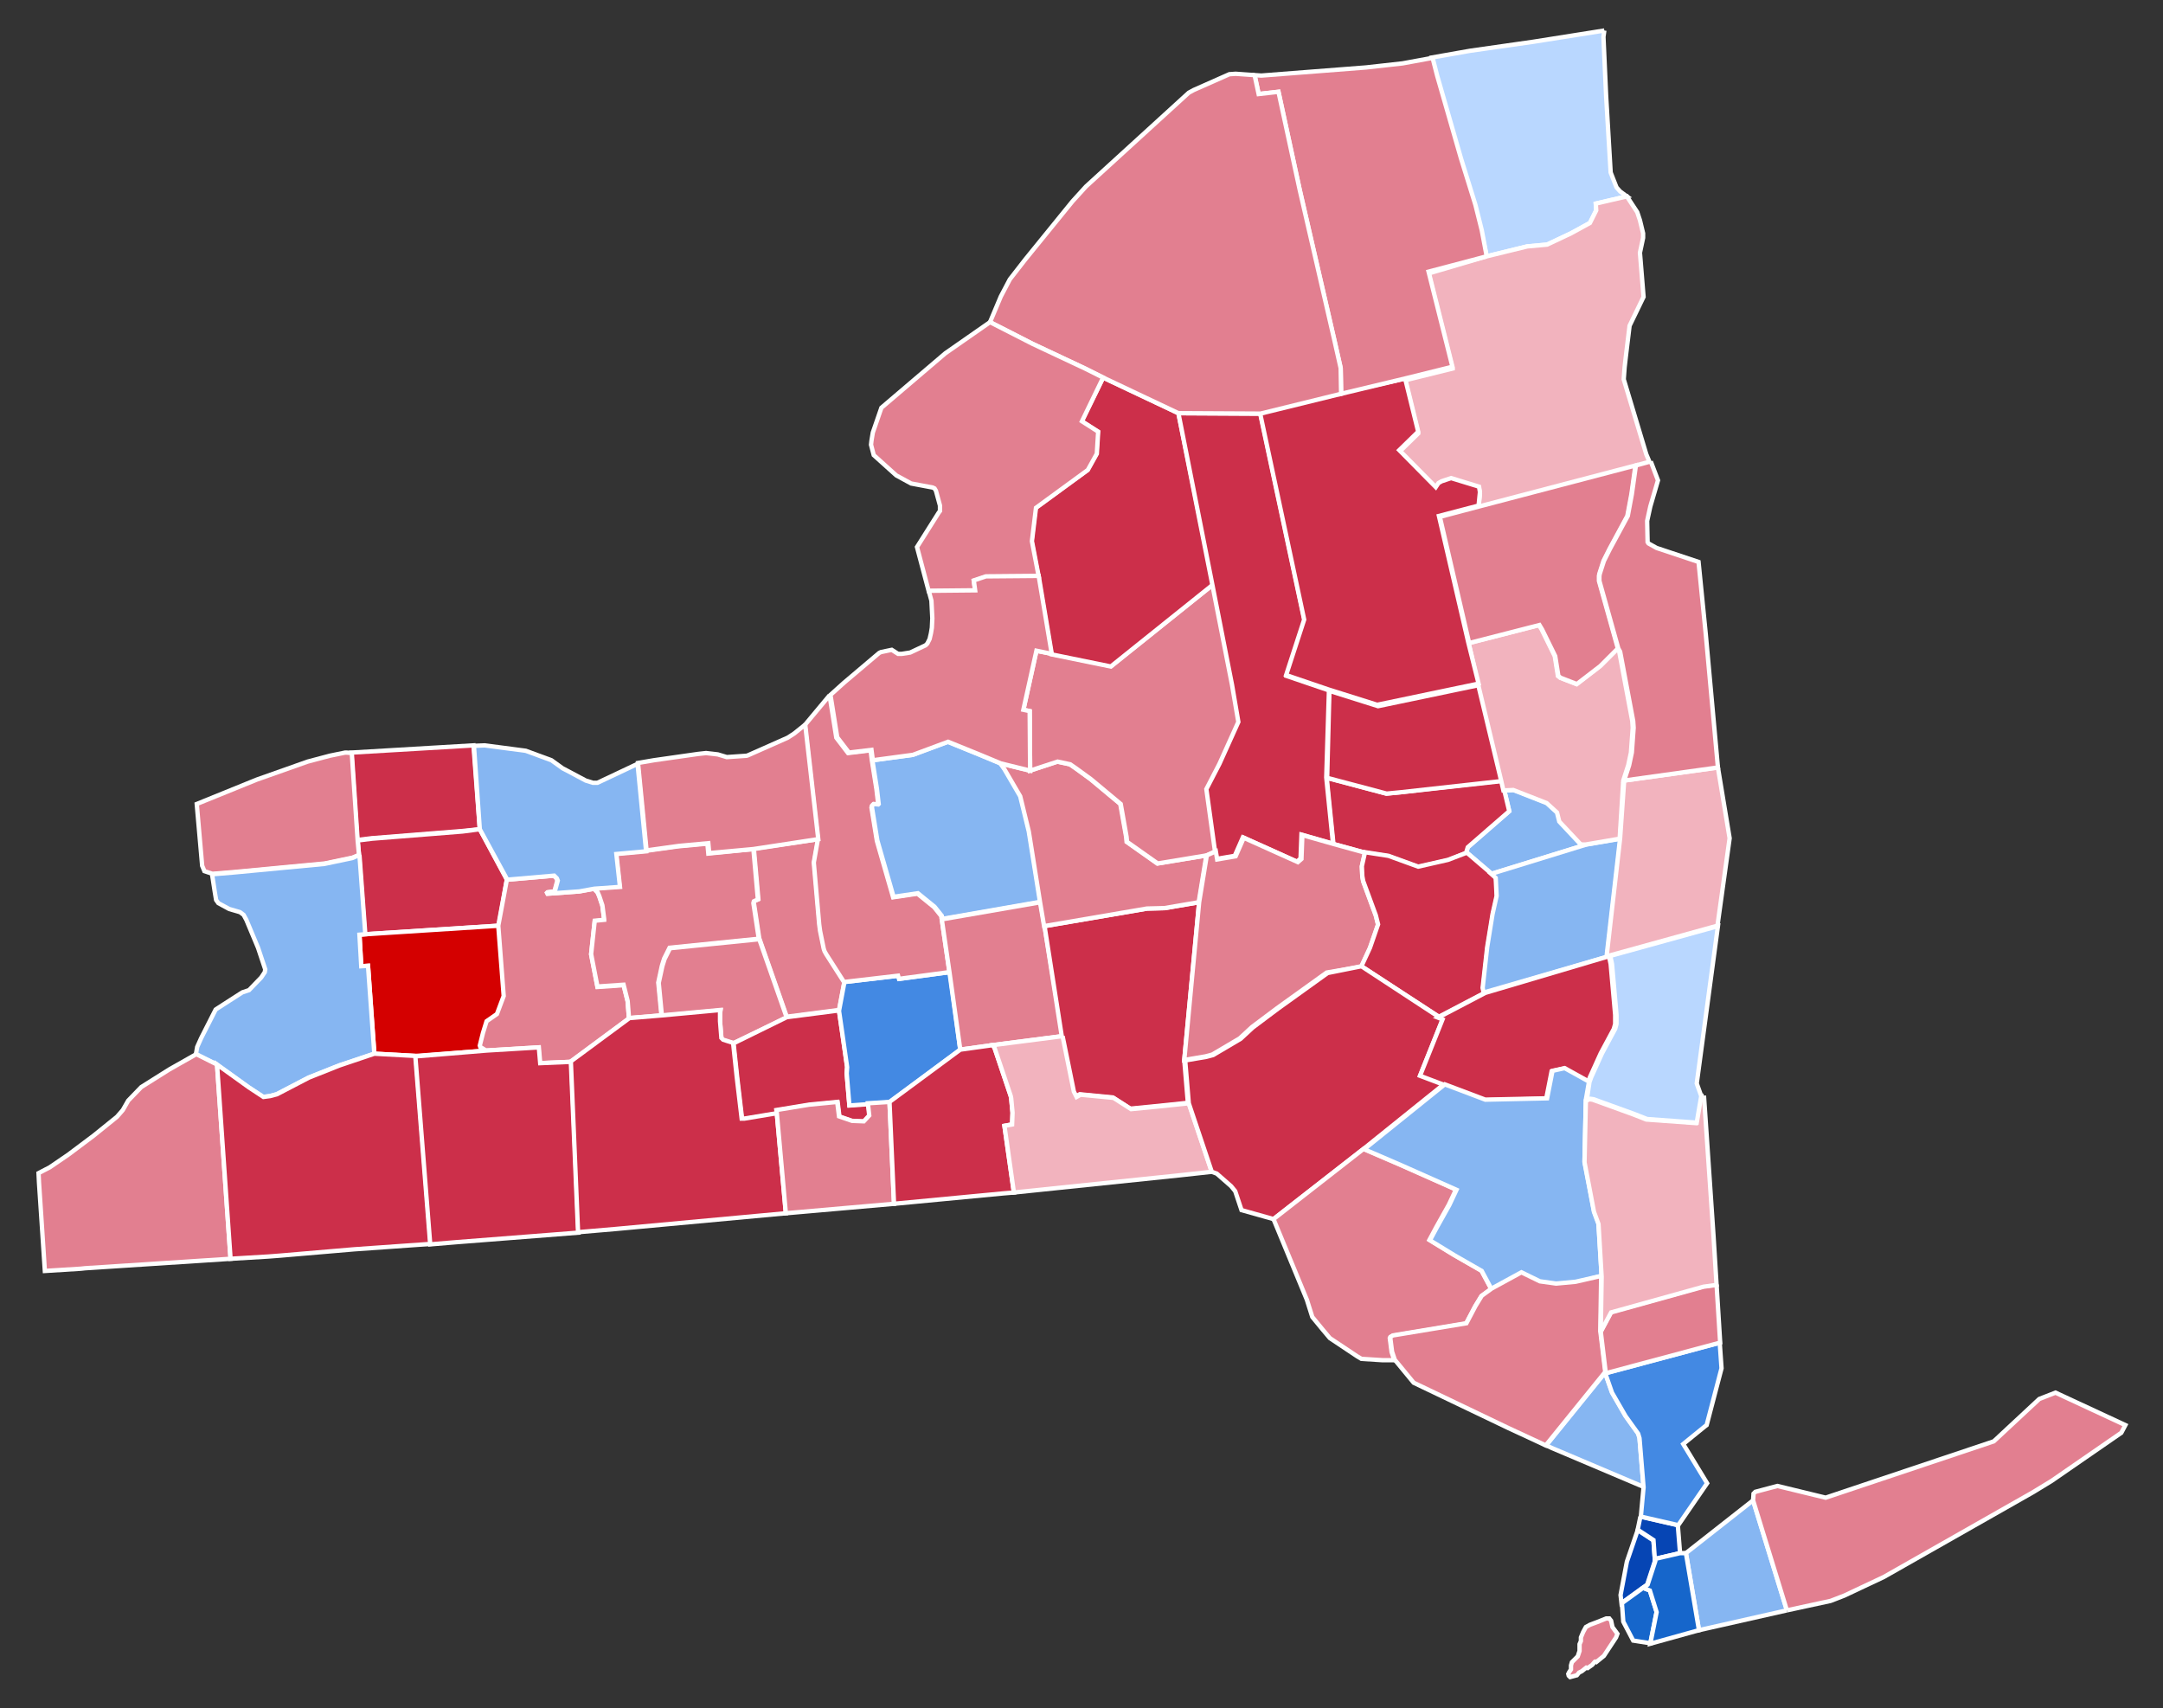 <?xml version="1.0" encoding="UTF-8" standalone="no"?>
<!-- Generator: Adobe Illustrator 18.1.1, SVG Export Plug-In . SVG Version: 6.00 Build 0)  -->

<svg
   xmlns:dc="http://purl.org/dc/elements/1.1/"
   xmlns:cc="http://creativecommons.org/ns#"
   xmlns:rdf="http://www.w3.org/1999/02/22-rdf-syntax-ns#"
   xmlns:svg="http://www.w3.org/2000/svg"
   xmlns="http://www.w3.org/2000/svg"
   xmlns:sodipodi="http://sodipodi.sourceforge.net/DTD/sodipodi-0.dtd"
   xmlns:inkscape="http://www.inkscape.org/namespaces/inkscape"
   version="1.1"
   id="svg5598"
   sodipodi:version="0.32"
   inkscape:version="0.91 r"
   sodipodi:docname="New_York_Presidential_Election_Results_2016.svg"
   inkscape:output_extension="org.inkscape.output.svg.inkscape"
   x="0px"
   y="0px"
   width="479.9px"
   height="379px"
   viewBox="-15 32.3 479.9 379"
   enable-background="new -15 32.3 479.9 379"
   xml:space="preserve"><rect x="-15" y="32.3" width="479.9" height="379" fill="#333333" stroke="none"/><defs
     id="defs5532"><inkscape:perspective
       inkscape:persp3d-origin="372.04724 : 350.78739 : 1"
       sodipodi:type="inkscape:persp3d"
       inkscape:vp_x="0 : 526.18109 : 1"
       inkscape:vp_y="0 : 1000 : 0"
       inkscape:vp_z="744.09448 : 526.18109 : 1"
       id="perspective5606" /></defs><sodipodi:namedview
     inkscape:window-maximized="0"
     pagecolor="#ffffff"
     bordercolor="#666666"
     borderopacity="1.0"
     gridtolerance="10000"
     guidetolerance="10"
     objecttolerance="10"
     inkscape:zoom="1.1197423"
     inkscape:cx="214.18224"
     inkscape:cy="191.7735"
     showgrid="false"
     id="base"
     inkscape:document-units="px"
     inkscape:pageopacity="0.0"
     inkscape:pageshadow="2"
     inkscape:current-layer="layer1"
     inkscape:window-width="1917"
     inkscape:window-height="756"
     inkscape:window-x="0"
     inkscape:window-y="228" /><g
     id="layer1"
     transform="translate(-154.948,-269.833)"
     inkscape:label="Layer 1"
     inkscape:groupmode="layer"><path
       id="NY_Richmond"
       inkscape:label="Richmond, NY"
       fill="#CCCCCC"
       stroke="#FFFFFF"
       stroke-width="0.967"
       d="M494.1,670.7   l-0.3,0.1l-0.6,0.7l-1,0.7l-0.3-0.1l-1,0.8l-0.6,0.3l-0.5,0.6l-1.5,0.4l-0.3-0.3l-0.1-0.4l0.2-0.4l0.4-0.6l0-0.9l0.2-0.7l1.3-1.3   l0.4-1.2l0-1.5l0.3-0.7l0-0.8l0.5-1.2l0.6-1.1l0.9-0.5l1.6-0.6l2-0.8l0.7,0l0.4,0.5l0.3,1.4l1.1,1.5l-0.3,0.8l-2.7,4.1l-1.6,1.3   L494.1,670.7"
       style="fill:#e27f90;fill-opacity:1" /><path
       id="NY_Clinton"
       inkscape:label="Clinton, NY"
       fill="#CCCCCC"
       stroke="#FFFFFF"
       stroke-width="0.967"
       d="M495.9,308.9   l-0.2,1.4l0.6,13.2l1,16.9l1.3,3.3l0.8,0.9l1.5,1.1l-6.9,1.6l0.1,1.5l-1.4,2.8l-4.2,2.3l-5.3,2.5l-4.4,0.4l-9,2.2l-1.3-5.9   l-1.4-5.6l-3.2-10.3l-5.3-18.4l-1-3.9l8.5-1.5l14-2L495.9,308.9"
       style="fill:#b9d7ff;fill-opacity:1" /><path
       id="NY_Essex"
       inkscape:label="Essex, NY"
       fill="#CCCCCC"
       stroke="#FFFFFF"
       stroke-width="0.967"
       d="M469.8,359l9-2.2   l4.4-0.4l5.3-2.5l4.2-2.3l1.4-2.8l-0.1-1.5l6.9-1.6l2.3,3.5l0.6,1.8l0.7,2.9l0,0.1l0,0.9l-0.7,3.3l0.8,9.8l-3.1,6.4l-0.8,6.6   l-0.3,2.6l-0.2,2.7l0,0l0.1,0.3l4.9,16.3l0.8,1.9l-3.3,0.8l-34.7,9.1l0.3-3l-0.2-1.2l-6.2-1.9l-2.1,0.7l-0.7,0.4l-0.6,0.9l-8.1-8.2   l4.2-4.1l-2.9-11.8l10.5-2.6l-5.3-21.1L469.8,359"
       style="fill:#f2b3be;fill-opacity:1" /><path
       id="NY_Orleans"
       inkscape:label="Orleans, NY"
       fill="#CCCCCC"
       stroke="#FFFFFF"
       stroke-width="0.967"
       d="M246.4,486.1   l-3.9,0.4l-20.1,1.6l-3.2,0.4l-1.3-19.4l27.1-1.6L246.4,486.1"
       style="fill:#cc2f4a;fill-opacity:1" /><path
       id="NY_Genesee"
       inkscape:label="Genesee, NY"
       fill="#CCCCCC"
       stroke="#FFFFFF"
       stroke-width="0.967"
       d="M246.4,486.1l6,11.2   l-1.8,10.2l-29.7,1.9l-1.3-17.6l-0.3-3.2l3.2-0.4l20.1-1.6L246.4,486.1"
       style="fill:#cc2f4a;fill-opacity:1" /><path
       id="NY_Wyoming"
       inkscape:label="Wyoming, NY"
       fill="#CCCCCC"
       stroke="#FFFFFF"
       stroke-width="0.967"
       d="M221,509.4l29.7-1.9   l1.2,15.6l-1.5,4l-2.3,1.6l-0.8,2.6l-0.7,2.8l0.1,0.3l1.3,0.8l-15.8,1.2l-9.2-0.5l-1.4-19.5l-1.5,0.1l-0.4-7L221,509.4"
       style="fill:#d40000;fill-opacity:1" /><path
       id="NY_Livingston"
       inkscape:label="Livingston, NY"
       fill="#CCCCCC"
       stroke="#FFFFFF"
       stroke-width="0.967"
       d="M252.4,497.3   l10.4-0.9l0.6,0.6l0.2,0.5l-0.6,2.2l-0.1,0.2l-1.5,0.2l-0.1,0.1l0.1,0.2l7-0.5l3.3-0.6l0.8,0.8l0.4,0.9l0.7,2.1l0.4,3.1l0,0.1   l-2.1,0.2l-0.8,7.4l1.4,7.2l5.8-0.4l0.9,3.6l0.3,3.8l-12.9,9.6l-6.9,0.3l-0.3-3.5l-11.6,0.7l-1.3-0.8l-0.1-0.3l0.7-2.8l0.8-2.6   l2.3-1.6l1.5-4l-1.2-15.6L252.4,497.3"
       style="fill:#e27f90;fill-opacity:1" /><path
       id="NY_Schenectady"
       inkscape:label="Schenectady, NY"
       fill="#CCCCCC"
       stroke="#FFFFFF"
       stroke-width="0.967"
       d="   M473.7,477.5l2.2-0.1l7.4,2.9l2.3,2.1l0.5,2l4.6,4.9l0.4,0.2l0.8,0l-21,6.5l-5.5-4.7l-0.1-0.2l0.3-1l9.2-8L473.7,477.5"
       style="fill:#86b6f2;fill-opacity:1" /><path
       id="NY_Montgomery"
       inkscape:label="Montgomery, NY"
       fill="#CCCCCC"
       stroke="#FFFFFF"
       stroke-width="0.967"
       d="M473.2,475.3   l0.5,2.2l1.1,4.6l-9.2,8l-0.3,1l0.1,0.2l-4.2,1.7l-6.6,1.5l-6.6-2.4l-5.2-0.8l-7-1.9l-1.5-14.7l13.2,3.5l3.1-0.3L473.2,475.3"
       style="fill:#cc2f4a;fill-opacity:1" /><path
       id="NY_Fulton"
       inkscape:label="Fulton, NY"
       fill="#CCCCCC"
       stroke="#FFFFFF"
       stroke-width="0.967"
       d="M434.9,455.4l10.8,3.4   l17.7-3.7l4.8-1l5.1,21.3l-22.6,2.5l-3.1,0.3l-13.2-3.5L434.9,455.4"
       style="fill:#cc2f4a;fill-opacity:1" /><path
       id="NY_Seneca"
       inkscape:label="Seneca, NY"
       fill="#CCCCCC"
       stroke="#FFFFFF"
       stroke-width="0.967"
       d="M321.5,488.3l-0.9,5.1   l1.2,13.7l0.2,1.5l0.8,3.9l0.2,0.6l0.4,0.7l3.9,6.1l-1.2,6.3l-11.6,1.5l-6.1-17.4l-1.2-7.9l0.1-0.4l0.2-0.1l0.7-0.3l-1-11.2   L321.5,488.3"
       style="fill:#e27f90;fill-opacity:1" /><path
       id="NY_Ontario"
       inkscape:label="Ontario, NY"
       fill="#CCCCCC"
       stroke="#FFFFFF"
       stroke-width="0.967"
       d="M307.1,490.5l1,11.2   l-0.7,0.3l-0.2,0.1l-0.1,0.4l1.2,7.9l-19.8,2l-1.2,2.4l-0.5,1.6l-0.8,3.7l0.7,7.3l-7.2,0.6l-0.3-3.8l-0.9-3.6l-5.8,0.4l-1.4-7.2   l0.8-7.4l2.1-0.2l0-0.1l-0.4-3.1l-0.7-2.1l-0.4-0.9l-0.8-0.8l5.7-0.4l-0.8-7.3l6.6-0.6l7.2-1l6.5-0.6l0.2,2.2L307.1,490.5"
       style="fill:#e27f90;fill-opacity:1" /><path
       id="NY_Yates"
       inkscape:label="Yates, NY"
       fill="#CCCCCC"
       stroke="#FFFFFF"
       stroke-width="0.967"
       d="M308.4,510.5l6.1,17.4   l-11.9,5.7l-2.2-0.7l-0.4-0.4l-0.3-3.7l0-1.8l0.1-0.7l-13,1.2l-0.7-7.3l0.8-3.7l0.5-1.6l1.2-2.4L308.4,510.5"
       style="fill:#e27f90;fill-opacity:1" /><path
       id="NY_Schuyler"
       inkscape:label="Schuyler, NY"
       fill="#CCCCCC"
       stroke="#FFFFFF"
       stroke-width="0.967"
       d="M314.5,527.8   l11.6-1.5l0.8,5.5l1,7l-0.1,1.4l0.6,7.1l4.2-0.3l0.3,2.7l-1.2,1.3l-2.6-0.1l-2.9-1l-0.4-3.2l-6.2,0.6l-7.3,1.2l0.1,0.7l-7.2,1.2   l-0.6,0l-1.1-9.3l-0.8-7.5L314.5,527.8"
       style="fill:#cc2f4a;fill-opacity:1" /><path
       id="NY_Tompkins"
       inkscape:label="Tompkins, NY"
       fill="#CCCCCC"
       stroke="#FFFFFF"
       stroke-width="0.967"
       d="M327.3,520l12-1.4   l0.2,0.7l11.2-1.5L353,535l-15.7,11.7l-4.7,0.4l-4.2,0.3l-0.6-7.1l0.1-1.4l-1-7l-0.8-5.5L327.3,520"
       style="fill:#4389e3;fill-opacity:1" /><path
       id="NY_Cayuga"
       inkscape:label="Cayuga, NY"
       fill="#CCCCCC"
       stroke="#FFFFFF"
       stroke-width="0.967"
       d="M324,456.4l1.5,9.4   l2.6,3.4l5-0.6l0.3,2.3l1,6.3l0.4,3.4l-0.1,0.1l-1-0.1l-0.3,0.3l-0.1,0.4l1.2,7.4l3.6,12.5l5.4-0.8l3.7,3l1.6,2l0.1,0.7l1.7,11.7   l-11.2,1.5l-0.2-0.7l-12,1.4l-3.9-6.1l-0.4-0.7l-0.2-0.6l-0.8-3.9l-0.2-1.5l-1.2-13.7l0.9-5.1l-2.9-25.4L324,456.4"
       style="fill:#e27f90;fill-opacity:1" /><path
       id="NY_Onondaga"
       inkscape:label="Onodaga, NY"
       fill="#CCCCCC"
       stroke="#FFFFFF"
       stroke-width="0.967"
       d="M361.9,471.5l1,1.2   l3.5,6l1.9,7.8l2.5,15.7l-21.8,3.8l-0.1-0.7l-1.6-2l-3.7-3l-5.4,0.8l-3.6-12.5l-1.2-7.4l0.1-0.4l0.3-0.3l1,0.1l0.1-0.1l-0.4-3.4   l-1-6.3l8.9-1.2l7.8-2.9l6.9,2.8L361.9,471.5"
       style="fill:#86b6f2;fill-opacity:1" /><path
       id="NY_Cortland"
       inkscape:label="Cortland, NY"
       fill="#CCCCCC"
       stroke="#FFFFFF"
       stroke-width="0.967"
       d="M370.8,502.3   l0.9,5.3l4,24.4l-15.5,2L353,535l-2.4-17.2l-1.7-11.7L370.8,502.3"
       style="fill:#e27f90;fill-opacity:1" /><path
       id="NY_Chenango"
       inkscape:label="Chenango, NY"
       fill="#CCCCCC"
       stroke="#FFFFFF"
       stroke-width="0.967"
       d="M371.7,507.6   l22.8-3.9l3.9-0.1l7.6-1.3l-3.3,35l0.8,9.5l-6.7,0.7l-6.1,0.6l-3.9-2.5l-7.3-0.7l-0.9,0.5l-0.6-1.2l-2.5-12.3L371.7,507.6"
       style="fill:#cc2f4a;fill-opacity:1" /><path
       id="NY_Madison"
       inkscape:label="Madison, NY"
       fill="#CCCCCC"
       stroke="#FFFFFF"
       stroke-width="0.967"
       d="M361.9,471.5   l6.5,1.6l6.1-2l2.8,0.6l1.3,0.9l3.3,2.4l6.6,5.5l1.3,7.3l0.1,1.1l6.8,4.8l10.9-1.8l-1.7,10.4l-7.6,1.3l-3.9,0.1l-22.8,3.9l-0.9-5.3   l-2.5-15.7l-1.9-7.8l-3.5-6L361.9,471.5"
       style="fill:#e27f90;fill-opacity:1" /><path
       id="NY_Oneida"
       inkscape:label="Oneida, NY"
       fill="#CCCCCC"
       stroke="#FFFFFF"
       stroke-width="0.967"
       d="M409.1,431.8l4.4,22.4   l1.4,8.2l-4.2,9.3l-2.9,5.6l1.9,13.7l-2,0.9l-10.9,1.8l-6.8-4.8l-0.1-1.1l-1.3-7.3l-6.6-5.5l-3.3-2.4l-1.3-0.9l-2.8-0.6l-6.1,2   l-0.1-13.2l-1.4-0.3l2.9-13.1l3.4,0.7l13.2,2.7L409.1,431.8"
       style="fill:#e27f90;fill-opacity:1" /><path
       id="NY_Lewis"
       inkscape:label="Lewis, NY"
       fill="#CCCCCC"
       stroke="#FFFFFF"
       stroke-width="0.967"
       d="M384.7,385.9l16.7,7.9   l7.7,38L386.4,450l-13.2-2.7l-2.9-17.3l-1.5-7.8l0.9-7.4l11.5-8.4l2-3.6l0.3-4.9l-3.6-2.3L384.7,385.9"
       style="fill:#cc2f4a;fill-opacity:1" /><path
       id="NY_Herkimer"
       inkscape:label="Herkimer, NY"
       fill="#CCCCCC"
       stroke="#FFFFFF"
       stroke-width="0.967"
       d="M401.4,393.8   l18.2,0.1l9.8,45.9l-4,12.3l9.4,3.2l-0.6,19.3l1.5,14.7l-7-2l-0.2,5.3l-0.8,0.7l-12-5.4l-1.8,4.1l-4.1,0.7l-0.3-1.8l-1.9-13.7   l2.9-5.6l4.2-9.3l-1.4-8.2l-4.4-22.4L401.4,393.8"
       style="fill:#cc2f4a;fill-opacity:1" /><path
       id="NY_Otsego"
       inkscape:label="Otsego, NY"
       fill="#CCCCCC"
       stroke="#FFFFFF"
       stroke-width="0.967"
       d="M442.8,491.3l-0.7,3.1   l0.1,2.2l0.2,1.1l2.8,7.6l0.5,2l-1.8,5.2l-1.9,4.1l-7.7,1.3l-11,7.9l-5.6,4.2l-2.7,2.5l-6.1,3.6l-1.5,0.4l-4.7,0.8l3.3-35l1.7-10.4   l2-0.9l0.3,1.8l4.1-0.7l1.8-4.1l12,5.4l0.8-0.7l0.2-5.3l7,2L442.8,491.3"
       style="fill:#e27f90;fill-opacity:1" /><path
       id="NY_Schoharie"
       inkscape:label="Schoharie, NY"
       fill="#CCCCCC"
       stroke="#FFFFFF"
       stroke-width="0.967"
       d="M465.4,491.3   l5.5,4.7l1,0.9l0.2,4l-0.9,4l-1.2,7.4l-1,9l0.2,1l0.5-0.1l-10.5,5.5L442,516.5l1.9-4.1l1.8-5.2l-0.5-2l-2.8-7.6l-0.2-1.1l-0.1-2.2   l0.7-3.1l5.2,0.8l6.6,2.4l6.6-1.5L465.4,491.3"
       style="fill:#cc2f4a;fill-opacity:1" /><path
       id="NY_Albany"
       inkscape:label="Albany, NY"
       fill="#CCCCCC"
       stroke="#FFFFFF"
       stroke-width="0.967"
       d="M491.9,489.5l7.6-1.3   l-3,26.2l-26.9,7.8l-0.5,0.1l-0.2-1l1-9l1.2-7.4l0.9-4l-0.2-4l-1-0.9L491.9,489.5"
       style="fill:#86b6f2;fill-opacity:1" /><path
       id="NY_Saratoga"
       inkscape:label="Saratoga, NY"
       fill="#CCCCCC"
       stroke="#FFFFFF"
       stroke-width="0.967"
       d="M465.8,444.8   l15.6-4l0.6,1l2.9,5.9l0.7,4.4l0.5,0.4l3.6,1.4l5.2-4l3.9-3.9l0.4,0.7l2.9,15.4l0.1,1.5l-0.4,5.5l-0.6,2.8l-1.1,3.4l-0.8,12.9   l-7.6,1.3l-0.8,0l-0.4-0.2l-4.6-4.9l-0.5-2l-2.3-2.1l-7.4-2.9l-2.2,0.1l-0.5-2.2l-5.1-21.3L465.8,444.8"
       style="fill:#f2b3be;fill-opacity:1" /><path
       id="NY_Warren"
       inkscape:label="Warren, NY"
       fill="#CCCCCC"
       stroke="#FFFFFF"
       stroke-width="0.967"
       d="M468.1,414.5l34.7-9.1   l-0.9,6.4l-0.9,4.8l-4,7.4l-1.3,2.6l-0.9,2.8l-0.1,0.5l0,1.1l4.2,15l-3.9,3.9l-5.2,4l-3.6-1.4l-0.5-0.4l-0.7-4.4l-2.9-5.9l-0.6-1   l-15.6,4l-6.5-28L468.1,414.5"
       style="fill:#e27f90;fill-opacity:1" /><path
       id="NY_Hamilton"
       inkscape:label="Hamilton, NY"
       fill="#CCCCCC"
       stroke="#FFFFFF"
       stroke-width="0.967"
       d="M451.7,386.1   l2.9,11.8l-4.2,4.1l8.1,8.2l0.6-0.9l0.7-0.4l2.1-0.7l6.2,1.9l0.2,1.2l-0.3,3l-8.8,2.3l6.5,28l2.3,9.2l-4.8,1l-17.7,3.7l-10.8-3.4   l-9.4-3.2l4-12.3l-9.8-45.9l17.9-4.4L451.7,386.1"
       style="fill:#cc2f4a;fill-opacity:1" /><path
       id="NY_Franklin"
       inkscape:label="Franklin, NY"
       fill="#CCCCCC"
       stroke="#FFFFFF"
       stroke-width="0.967"
       d="M469.8,359   l-12.9,3.4l5.3,21.1l-10.5,2.6l-14.2,3.4l-0.1-5.7l-1.4-6.2l-7.7-33.4l-4.7-21.7l-4.4,0.5l-0.9-4.2l1.5,0.1l23.2-1.8l8.1-0.9l6-1.1   l0.7-0.1l1,3.9l5.3,18.4l3.2,10.3l1.4,5.6L469.8,359"
       style="fill:#e27f90;fill-opacity:1" /><path
       id="NY_St._Lawrence"
       inkscape:label="St. Lawrence, NY"
       fill="#CCCCCC"
       stroke="#FFFFFF"
       stroke-width="0.967"
       d="   M418.3,318.8l0.9,4.2l4.4-0.5l4.7,21.7l7.7,33.4l1.4,6.2l0.1,5.7l-17.9,4.4l-18.2-0.1l-16.7-7.9l-4-2l-11.7-5.5l-9.4-4.8l2.4-5.7   l2-3.8l3.5-4.5l10.4-12.8l3-3.3l22.8-20.8l1.1-0.6l7.9-3.5l1.4-0.1L418.3,318.8"
       style="fill:#e27f90;fill-opacity:1" /><path
       id="NY_Jefferson"
       inkscape:label="Jefferson, NY"
       fill="#CCCCCC"
       stroke="#FFFFFF"
       stroke-width="0.967"
       d="M359.6,373.6   l9.4,4.8l11.7,5.5l4,2l-4.7,9.7l3.6,2.3l-0.3,4.9l-2,3.6l-11.5,8.4l-0.9,7.4l1.5,7.8l-11.7,0.1l-2.7,0.9l0.3,2.2l-10.3,0.1   l-2.6-9.8l4.8-7.6l0.3-0.4l0-1.2l-0.9-3.3l-0.3-0.5l-0.4-0.2l-4.8-0.9l-3.3-1.8l-5-4.5l-0.6-2.3l0.1-0.9l0.3-1.8l1.9-5.5l14.2-12.1   L359.6,373.6"
       style="fill:#e27f90;fill-opacity:1" /><path
       id="NY_Oswego"
       inkscape:label="Oswego, NY"
       fill="#CCCCCC"
       stroke="#FFFFFF"
       stroke-width="0.967"
       d="M346,433.2l10.3-0.1   l-0.3-2.2l2.7-0.9l11.7-0.1l2.9,17.3l-3.4-0.7l-2.9,13.1l1.4,0.3l0.1,13.2l-6.5-1.6l-4.8-2l-6.9-2.8l-7.8,2.9l-8.9,1.2l-0.3-2.3   l-5,0.6l-2.6-3.4l-1.5-9.4l3-2.7l7.8-6.6l0.4-0.2l2.4-0.5l1.4,0.9l0.8,0l1.9-0.3l3.4-1.6l0.4-0.4l0.5-1l0.3-1.3l0.2-1.2l0.1-2.1   l-0.2-3.9L346,433.2"
       style="fill:#e27f90;fill-opacity:1" /><path
       id="NY_Wayne"
       inkscape:label="Wayne, NY"
       fill="#CCCCCC"
       stroke="#FFFFFF"
       stroke-width="0.967"
       d="M318.6,462.9l2.9,25.4   l-14.4,2.2l-9.8,0.9l-0.2-2.2l-6.5,0.6l-7.2,1l-1.9-19.4l3.5-0.6l9.8-1.4l1.8-0.2l2.6,0.3l2,0.6l4.4-0.3l0.3-0.1l8.8-3.9l1.4-0.9   L318.6,462.9"
       style="fill:#e27f90;fill-opacity:1" /><path
       id="NY_Monroe"
       inkscape:label="Monroe, NY"
       fill="#CCCCCC"
       stroke="#FFFFFF"
       stroke-width="0.967"
       d="M246.4,486.1   l-1.3-18.5l2.4-0.1l9.1,1.2l5.7,2.1l2.5,1.8l0.4,0.2l4.7,2.5l1.6,0.5l1,0l8.9-4.2l1.9,19.4l-6.6,0.6l0.8,7.3l-5.7,0.4l-3.3,0.6   l-7,0.5l-0.1-0.2l0.1-0.1l1.5-0.2l0.1-0.2l0.6-2.2l-0.2-0.5l-0.6-0.6l-10.4,0.9L246.4,486.1"
       style="fill:#86b6f2;fill-opacity:1" /><path
       id="NY_Niagara"
       inkscape:label="Niagara, NY"
       fill="#CCCCCC"
       stroke="#FFFFFF"
       stroke-width="0.967"
       d="M219.3,488.6   l0.3,3.2l-1.4,0.6l-6.2,1.3l-20.1,1.9l-4.8,0.4l-1.8-0.6l-0.5-1.2l-1.2-13.7l13.3-5.4l11.3-4l4.9-1.3l3.4-0.7l0.4,0l1.1,0.1   L219.3,488.6"
       style="fill:#e27f90;fill-opacity:1" /><path
       id="NY_Erie"
       inkscape:label="Erie, NY"
       fill="#CCCCCC"
       stroke="#FFFFFF"
       stroke-width="0.967"
       d="M219.7,491.8l1.3,17.6   l-1.3,0.1l0.4,7l1.5-0.1l1.4,19.5l-7.8,2.6l-6.8,2.7l-7.1,3.7l-1.5,0.4l-1.5,0.2l-3.2-2.1l-7.1-5.1l-4.6-2.2l0.3-1.7l0.9-2l3.2-6.3   l1.7-1.1l4.2-2.7l1.5-0.5l2.7-2.8l0.8-1.2l0.1-0.6l-1.6-4.8l-2.6-6.2l-0.6-1.1l-0.8-0.6l-2.4-0.7l-2.4-1.3l-0.5-0.7l-0.3-1.8   l-0.6-3.9l4.8-0.4l20.1-1.9l6.2-1.3L219.7,491.8"
       style="fill:#86b6f2;fill-opacity:1" /><path
       id="NY_Chautauqua"
       inkscape:label="Chautauqua, NY"
       fill="#CCCCCC"
       stroke="#FFFFFF"
       stroke-width="0.967"
       d="M188.1,538.3   l3,43.1l-32.3,2.1l-0.9,0.1l-8,0.5l-0.7-10.6l-0.6-9l-0.1-2.1l2.5-1.3l4.1-2.8l5.6-4.2l5.2-4.2l1.3-1.5l1.2-2.1l2.9-3l6.2-3.9   l6-3.4L188.1,538.3"
       style="fill:#e27f90;fill-opacity:1" /><path
       id="NY_Cattaraugus"
       inkscape:label="Cattaraugus, NY"
       fill="#CCCCCC"
       stroke="#FFFFFF"
       stroke-width="0.967"
       d="M223,535.9   l9.2,0.5l3.3,41.7l-17,1.2l-16.4,1.4l-2.6,0.2l-8.4,0.5l-3-43.1l7.1,5.1l3.2,2.1l1.5-0.2l1.5-0.4l7.1-3.7l6.8-2.7L223,535.9"
       style="fill:#cc2f4a;fill-opacity:1" /><path
       id="NY_Allegany"
       inkscape:label="Allegany, NY"
       fill="#CCCCCC"
       stroke="#FFFFFF"
       stroke-width="0.967"
       d="M247.9,535.2   l11.6-0.7l0.3,3.5l6.9-0.3l1.6,37.9l-26.9,2.1l-6,0.5l-3.3-41.7L247.9,535.2"
       style="fill:#cc2f4a;fill-opacity:1" /><path
       id="NY_Steuben"
       inkscape:label="Steuben, NY"
       fill="#CCCCCC"
       stroke="#FFFFFF"
       stroke-width="0.967"
       d="M279.6,528l7.2-0.6   l13-1.2l-0.1,0.7l0,1.8l0.3,3.7l0.4,0.4l2.2,0.7l0.8,7.5l1.1,9.3l0.6,0l7.2-1.2l2,22.2l-37.9,3.5l-8.2,0.7l-1.6-37.9L279.6,528"
       style="fill:#cc2f4a;fill-opacity:1" /><path
       id="NY_Chemung"
       inkscape:label="Chemung, NY"
       fill="#CCCCCC"
       stroke="#FFFFFF"
       stroke-width="0.967"
       d="M337.3,546.6l1,22.6   l-21.7,1.9l-2.3,0.2l-2-22.2l-0.1-0.7l7.3-1.2l6.2-0.6l0.4,3.2l2.9,1l2.6,0.1l1.2-1.3l-0.3-2.7L337.3,546.6"
       style="fill:#e27f90;fill-opacity:1" /><path
       id="NY_Tioga"
       inkscape:label="Tioga, NY"
       fill="#CCCCCC"
       stroke="#FFFFFF"
       stroke-width="0.967"
       d="M360.2,534l0.4,0.6   l3.6,10.7l0.1,0.5l0.3,3.2l-0.1,2.6l-1.7,0.3l2.1,14.8l-2.4,0.2l-24.2,2.3l-1-22.6L353,535L360.2,534"
       style="fill:#cc2f4a;fill-opacity:1" /><path
       id="NY_Broome"
       inkscape:label="Broome, NY"
       fill="#CCCCCC"
       stroke="#FFFFFF"
       stroke-width="0.967"
       d="M375.7,532l2.5,12.3   l0.6,1.2l0.9-0.5l7.3,0.7l3.9,2.5l6.1-0.6l6.7-0.7l5.1,15.2l-7.3,0.8l-36.6,3.8l-2.1-14.8l1.7-0.3l0.1-2.6l-0.3-3.2l-0.1-0.5   l-3.6-10.7l-0.4-0.6L375.7,532"
       style="fill:#f2b3be;fill-opacity:1" /><path
       id="NY_Delaware"
       inkscape:label="Delaware, NY"
       fill="#CCCCCC"
       stroke="#FFFFFF"
       stroke-width="0.967"
       d="M442,516.5   l17.1,11.2l1,0.4l-5,12.5l5.3,2L442.5,557l-20,15.6l-7.1-2l-1.4-4.2l-0.9-1.1l-3.2-2.8l-1.1-0.4l-5.1-15.2l-0.8-9.5l4.7-0.8   l1.5-0.4l6.1-3.6l2.7-2.5l5.6-4.2l11-7.9L442,516.5"
       style="fill:#cc2f4a;fill-opacity:1" /><path
       id="NY_Sullivan"
       inkscape:label="Sullivan, NY"
       fill="#CCCCCC"
       stroke="#FFFFFF"
       stroke-width="0.967"
       d="M422.5,572.6   l20-15.6l7.9,3.4L463,566l-1.6,3.4l-2.8,5l-1.5,2.8l5.4,3.3l6.1,3.5l2.2,4.1l-2.2,1.6l-1.4,2.3l-2,3.8l-16.3,2.7l-0.5,0.3l-0.1,0.2   l0.4,3.1l0.6,1.8l-2.6,0l-4.7-0.3l-1-0.6l-6-4l-1.6-1.9l-2.3-2.8l-1.2-3.8L422.5,572.6"
       style="fill:#e27f90;fill-opacity:1" /><path
       id="NY_Greene"
       inkscape:label="Greene, NY"
       fill="#CCCCCC"
       stroke="#FFFFFF"
       stroke-width="0.967"
       d="M496.5,514.4l0.3,0   l0.2,0.2l0.3,1.4l1,11.3l0,2l-0.3,1.1l-2.9,5.4l-2.4,5.3l-0.4,1.1l-5.4-3l-2.7,0.6l-1.2,6.1l-9.2,0.2l-4.5,0.1l-9-3.4l-5.3-2   l5-12.5l-1-0.4l10.5-5.5L496.5,514.4"
       style="fill:#cc2f4a;fill-opacity:1" /><path
       id="NY_New_York"
       inkscape:label="New York, NY"
       fill="#CCCCCC"
       stroke="#FFFFFF"
       stroke-width="0.967"
       d="M507.1,648l0,0.5   l-1.7,5.2l-1,0.7l-4.7,3.4l-0.2-1.8l1.4-7.4l2.4-7l3.5,2.3L507.1,648"
       style="fill:#0645b4;fill-opacity:1" /><path
       id="NY_Ulster"
       inkscape:label="Ulster, NY"
       fill="#CCCCCC"
       stroke="#FFFFFF"
       stroke-width="0.967"
       d="M491.8,546.1   l-0.3,13.7l2.1,11l1,2.7l0.7,11.7l-5.8,1.5l-4.3,0.4l-3.6-0.5l-4.1-2l-6.6,3.6l-2.2-4.1l-6.1-3.5l-5.4-3.3l1.5-2.8l2.8-5l1.6-3.4   l-12.6-5.6l-7.9-3.4l17.9-14.4l9,3.4l4.5-0.1l9.2-0.2l1.2-6.1l2.7-0.6l5.4,3L491.8,546.1"
       style="fill:#86b6f2;fill-opacity:1" /><path
       id="NY_Bronx"
       inkscape:label="Bronx, NY"
       fill="#CCCCCC"
       stroke="#FFFFFF"
       stroke-width="0.967"
       d="M503.9,638.6l8.3,1.9   l0.5,6.2l-5.6,1.3l-0.3-4.2l-3.5-2.3L503.9,638.6"
       style="fill:#0645b4;fill-opacity:1" /><path
       id="NY_Kings"
       inkscape:label="Kings, NY"
       fill="#CCCCCC"
       stroke="#FFFFFF"
       stroke-width="0.967"
       d="M499.8,657.8l4.7-3.4   l1.5,0.6l1.5,4.7l-1.4,7l-3.8-0.6l-2.2-4.2L499.8,657.8"
       style="fill:#1666cb;fill-opacity:1" /><path
       id="NY_Rockland"
       inkscape:label="Rockland, NY"
       fill="#CCCCCC"
       stroke="#FFFFFF"
       stroke-width="0.967"
       d="M496.1,606.8   l1.5,4.2l3,5.2l2.8,3.9l0.3,1l0.9,10.9l-20.3-8.6l-1.3-0.6l13.2-16.3L496.1,606.8"
       style="fill:#86b6f2;fill-opacity:1" /><path
       id="NY_Nassau"
       inkscape:label="Nassau, NY"
       fill="#CCCCCC"
       stroke="#FFFFFF"
       stroke-width="0.967"
       d="M536.4,659.4   l-19.5,4.4l-2.9-17.1l14.9-11.7L536.4,659.4"
       style="fill:#86b6f2;fill-opacity:1" /><path
       id="NY_Orange"
       inkscape:label="Orange, NY"
       fill="#CCCCCC"
       stroke="#FFFFFF"
       stroke-width="0.967"
       d="M495.2,585.2   l-0.2,12.2l1.1,9.1l-13.2,16.3l-8.4-3.9l-20.9-10l-4.2-5.1l-0.6-1.8l-0.4-3.1l0.1-0.2l0.5-0.3l16.3-2.7l2-3.8l1.4-2.3l2.2-1.6   l6.6-3.6l4.1,2l3.6,0.5l4.3-0.4L495.2,585.2"
       style="fill:#e27f90;fill-opacity:1" /><path
       id="NY_Queens"
       inkscape:label="Queens, NY"
       fill="#CCCCCC"
       stroke="#FFFFFF"
       stroke-width="0.967"
       d="M507.1,648l5.6-1.3   l1.3,0l2.9,17.1l-10.8,3l1.4-7L506,655l-1.5-0.6l1-0.7l1.7-5.2L507.1,648"
       style="fill:#1666cb;fill-opacity:1" /><path
       id="NY_Suffolk"
       inkscape:label="Suffolk, NY"
       fill="#CCCCCC"
       stroke="#FFFFFF"
       stroke-width="0.967"
       d="M536.4,659.4   l-7.5-24.4l0.1-1.5l0.4-0.4l4.9-1.3l10.7,2.6l37.3-12.5l10.1-9.4l3.6-1.4l15.5,7.2l-0.9,1.7l-15.5,10.7l-4.1,2.5L557.9,652   l-5.1,2.4l-3.6,1.7l-1.8,0.7l-1.3,0.5L536.4,659.4"
       style="fill:#e27f90;fill-opacity:1" /><path
       id="NY_Westchester"
       inkscape:label="Westchester, NY"
       fill="#CCCCCC"
       stroke="#FFFFFF"
       stroke-width="0.967"
       d="   M496.1,606.8l25.4-6.8l0.4,5.7l-3.3,12.6l-0.4,0.3l-4.8,3.9l5.3,8.7l-6.4,9.3l-8.3-1.9l0.6-6.5l-0.9-10.9l-0.3-1l-2.8-3.9l-3-5.2   L496.1,606.8"
       style="fill:#4389e3;fill-opacity:1" /><path
       id="NY_Putnam"
       inkscape:label="Putnam, NY"
       fill="#CCCCCC"
       stroke="#FFFFFF"
       stroke-width="0.967"
       d="M520.8,587.1l0.8,12.9   l-25.4,6.8l0-0.2l-1.1-9.1l2.3-4.3l20.5-5.7L520.8,587.1"
       style="fill:#e27f90;fill-opacity:1" /><path
       id="NY_Dutchess"
       inkscape:label="Dutchess, NY"
       fill="#CCCCCC"
       stroke="#FFFFFF"
       stroke-width="0.967"
       d="M518,545.2   l2.1,30.8l0.7,11.2l-2.9,0.4l-20.5,5.7l-2.3,4.3l0.2-12.2l-0.7-11.7l-1-2.7l-2.1-11l0.3-13.7l0.8-0.3l0.7,0.1l9.1,3.3l2.8,1.1   l11,0.8l1-5.9L518,545.2"
       style="fill:#f2b3be;fill-opacity:1" /><path
       id="NY_Columbia"
       inkscape:label="Columbia, NY"
       fill="#CCCCCC"
       stroke="#FFFFFF"
       stroke-width="0.967"
       d="M496.5,514.4   l24.6-6.8l-4.7,34.9l1,2.8l-1,5.9l-11-0.8l-2.8-1.1l-9.1-3.3l-0.7-0.1l-0.8,0.3l0.6-4l0.4-1.1l2.4-5.3l2.9-5.4l0.3-1.1l0-2l-1-11.3   l-0.3-1.4l-0.2-0.2L496.5,514.4"
       style="fill:#b9d7ff;fill-opacity:1" /><path
       id="NY_Rensselaer"
       inkscape:label="Rensselaer, NY"
       fill="#CCCCCC"
       stroke="#FFFFFF"
       stroke-width="0.967"
       d="M500.3,475.3   l20.8-2.9l2.6,15.7l-2.7,19.4l-24.6,6.8l3-26.2L500.3,475.3"
       style="fill:#f2b3be;fill-opacity:1" /><path
       id="NY_Washington"
       inkscape:label="Washington, NY"
       fill="#CCCCCC"
       stroke="#FFFFFF"
       stroke-width="0.967"
       d="M506.2,404.5   l1.6,4.2l-1.7,5.8l-0.7,3.2l0.1,4.7l0.2,0.3l1.8,1l9.3,3.1l1.6,16l2.7,29.6l-20.8,2.9l1.1-3.4l0.6-2.8l0.4-5.5l-0.1-1.5l-2.9-15.4   L499,446l-4.2-15l0-1.1l0.1-0.5l0.9-2.8l1.3-2.6l4-7.4l0.9-4.8l0.9-6.4L506.2,404.5"
       style="fill:#e27f90;fill-opacity:1" /></g></svg>
